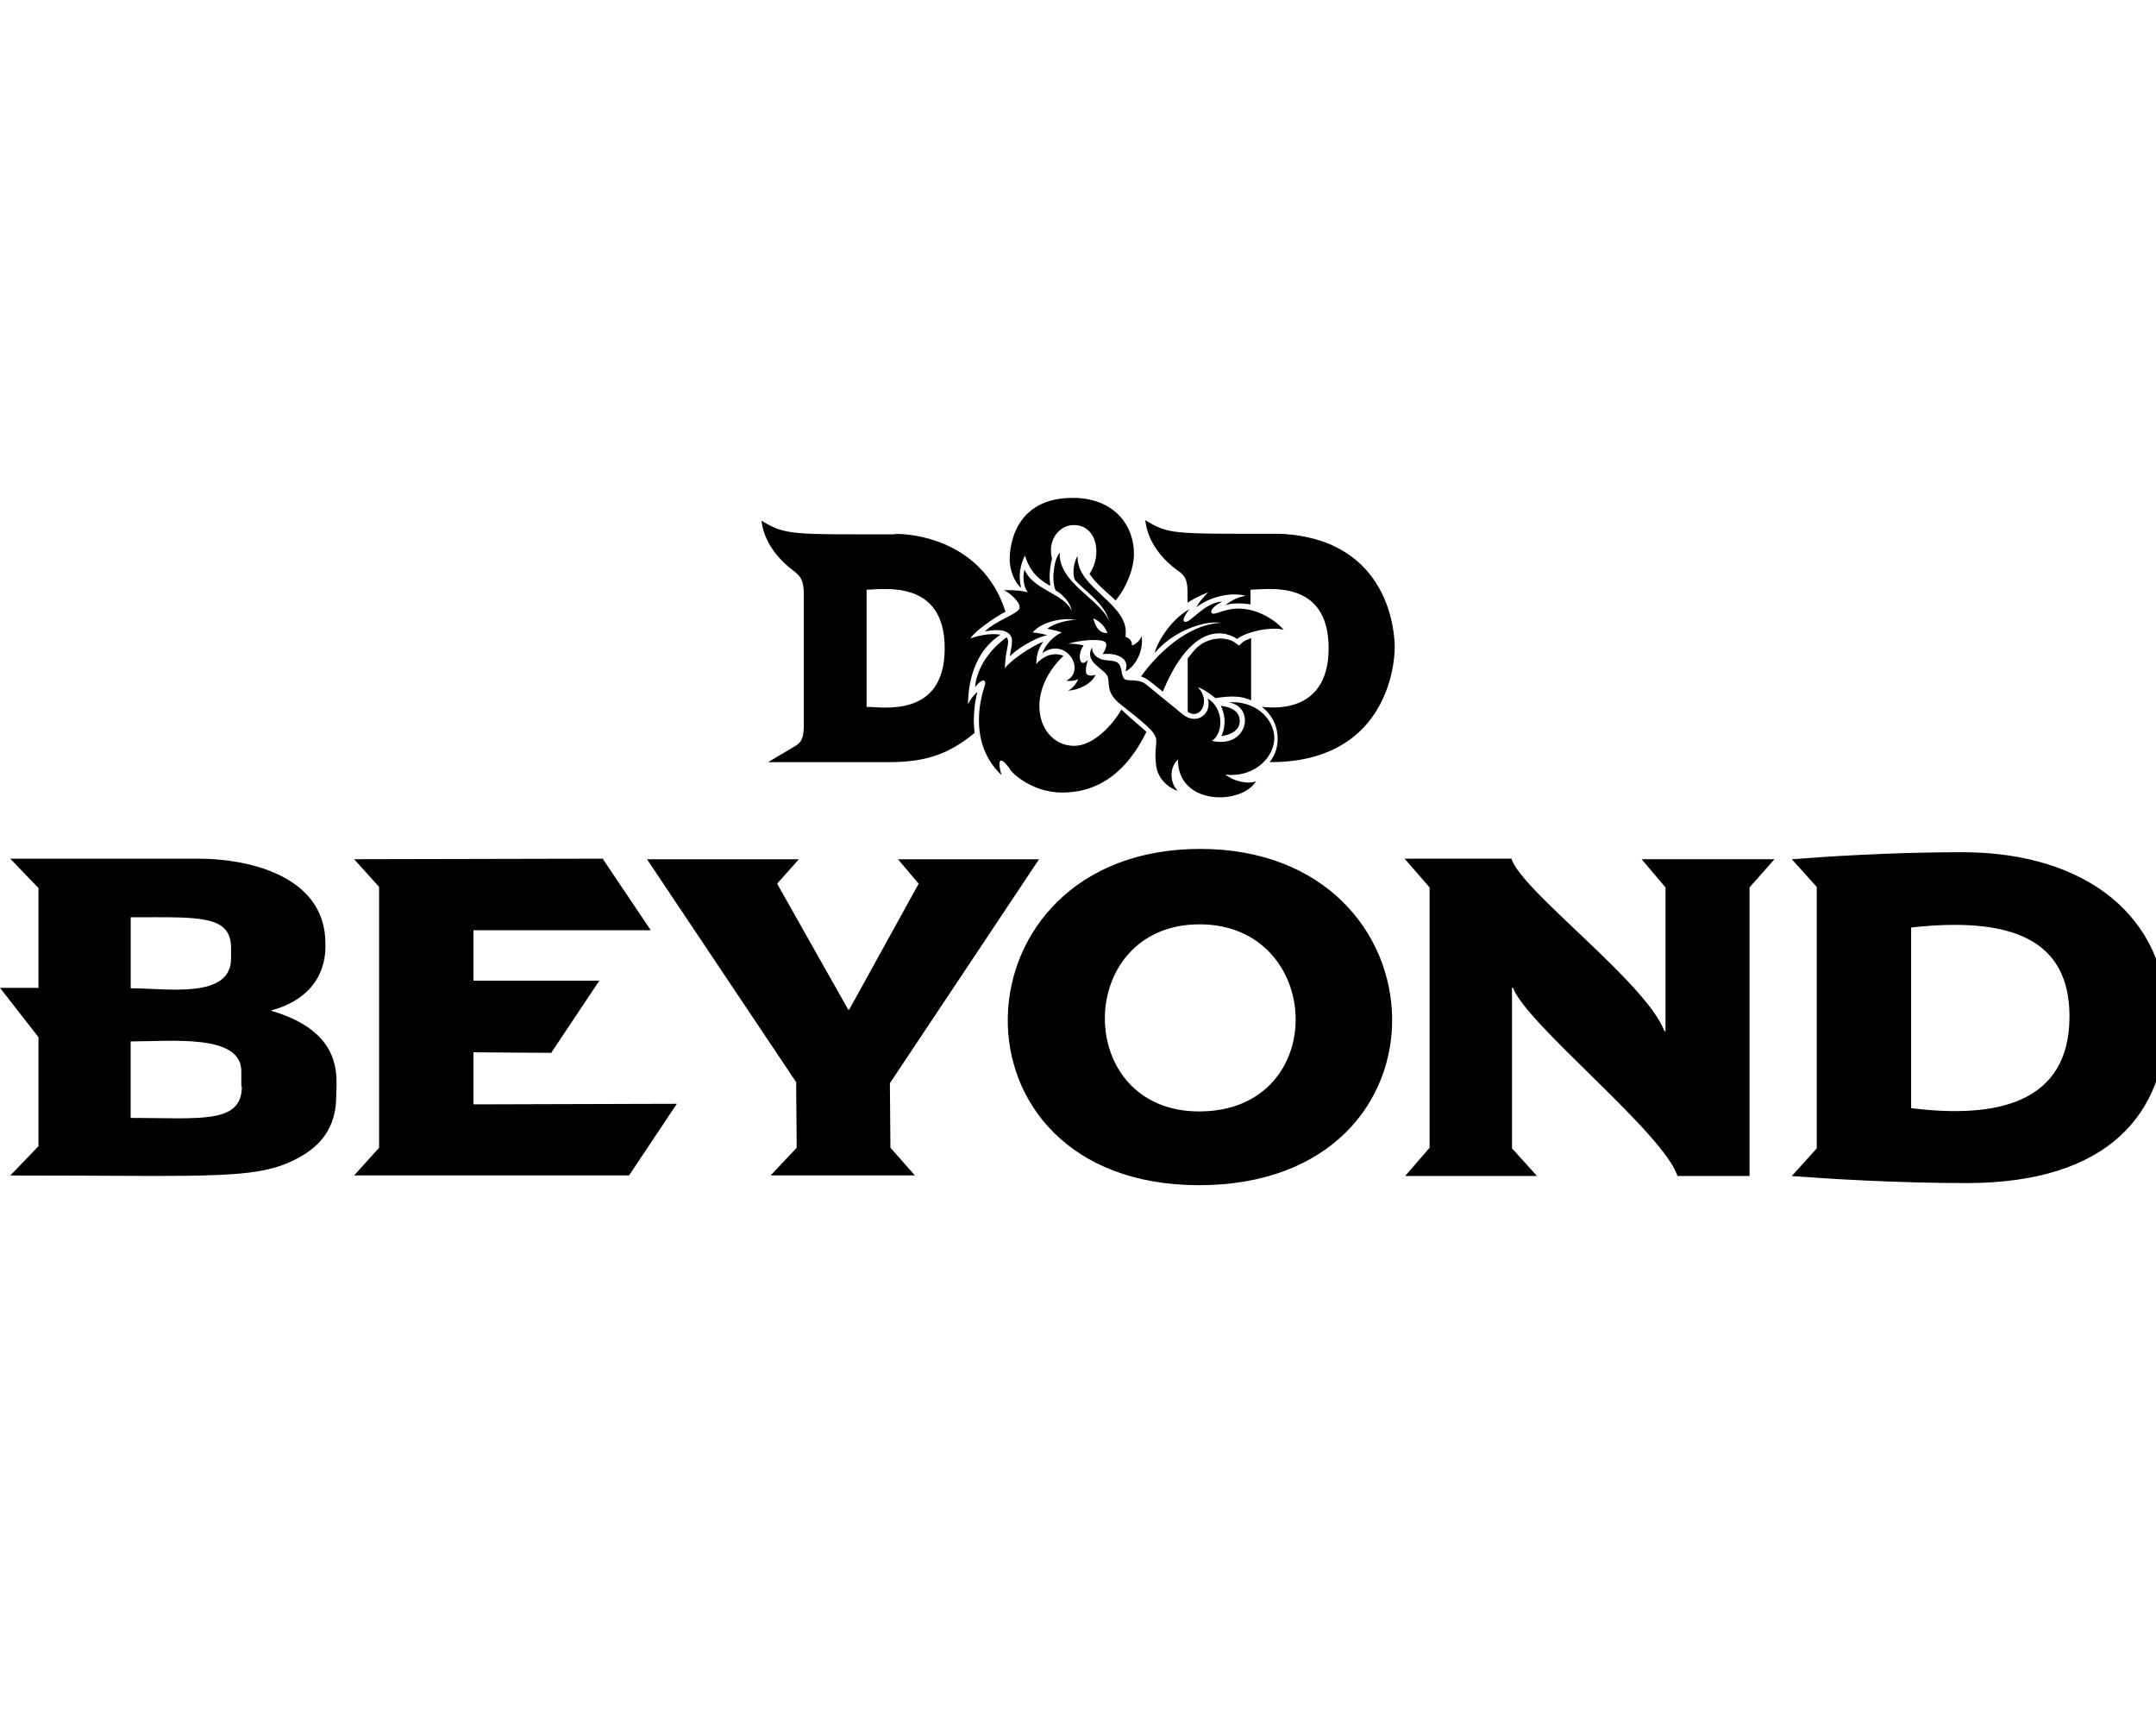 <!-- Generated by IcoMoon.io -->
<svg version="1.1" xmlns="http://www.w3.org/2000/svg" width="40" height="32" viewBox="0 0 40 32">
<title>d-and-d-beyond</title>
<path d="M17.96 13.062c0-0.357 0.099-0.967 0.604-1.288-0.008 0-0.231-0.049-0.563 0.070 0.128-0.192 0.626-0.493 0.654-0.493-0.513-1.636-2.386-1.439-2.022-1.439-1.942 0-2.050 0.021-2.505-0.252 0.008 0.048 0.033 0.512 0.604 0.936 0.1 0.080 0.181 0.151 0.181 0.413v2.435c0 0.262-0.050 0.332-0.171 0.403-0.008 0.004-0.472 0.28-0.493 0.292h2.203c0.629 0 1.093-0.096 1.63-0.543-0.040-0.312 0.010-0.594 0.050-0.755 0.001-0.010-0.11 0.090-0.17 0.222zM16.078 13.112v-2.173c0.288 0 1.449-0.21 1.449 1.087 0 1.301-1.154 1.087-1.449 1.087zM22.659 13.656c0.046-0.092 0.113-0.317-0.010-0.563 0.045 0.008 0.352 0.030 0.352 0.282 0 0.181-0.182 0.261-0.342 0.281zM23.574 14.139h-0.020c0.225-0.271 0.214-0.75-0.141-1.026 0.073 0 1.237 0.201 1.237-1.087 0-1.302-1.153-1.087-1.449-1.087v0.272c-0.339-0.048-0.468 0.017-0.473 0.020 0.131-0.11 0.282-0.161 0.383-0.181-0.443-0.1-0.855 0.151-0.916 0.221 0.050-0.11 0.151-0.211 0.221-0.282-0.141 0.050-0.272 0.121-0.383 0.191 0-0.325 0.016-0.468-0.181-0.594-0.572-0.413-0.596-0.89-0.604-0.936 0.444 0.266 0.483 0.252 2.505 0.252 2.052 0.098 2.123 1.873 2.123 2.103 0.001 0.416-0.209 2.133-2.304 2.133zM22.86 12.921c-0.151 0-0.312 0.030-0.312 0.030-0.030-0.030-0.231-0.181-0.322-0.201 0.253 0.269 0.029 0.617-0.191 0.453v-0.986c0.040-0.050 0.080-0.11 0.131-0.161 0.11-0.131 0.292-0.211 0.473-0.211 0.11 0 0.221 0.030 0.292 0.090l0.060 0.040 0.050-0.050c0.030-0.030 0.1-0.060 0.171-0.090v1.157c-0.11-0.051-0.22-0.071-0.352-0.071zM22.659 11.553c-0.372-0.050-0.946 0.201-1.237 0.563 0.060-0.241 0.322-0.634 0.644-0.815 0 0-0.161 0.201-0.090 0.231 0.1 0.050 0.362-0.362 0.704-0.373 0 0-0.252 0.121-0.201 0.211 0.040 0.060 0.211-0.080 0.503-0.080 0.362 0 0.684 0.221 0.835 0.393-0.252-0.070-0.724 0.050-0.865 0.171-0.016-0.012-0.739-0.56-1.379 0.976-0.3-0.241-0.279-0.232-0.403-0.282 0.272-0.381 0.835-0.965 1.489-0.995zM18.734 10.425c-0.012-0.145 0.003-1.243 1.258-1.187 0.704 0.040 1.046 0.523 1.046 1.036 0 0.272-0.141 0.634-0.342 0.865-0.139-0.139-0.349-0.293-0.483-0.493 0.241-0.352 0.141-0.906-0.292-0.906-0.272 0-0.493 0.282-0.403 0.624-0.040 0.151-0.060 0.352-0.030 0.503-0.312-0.161-0.413-0.373-0.473-0.563-0.080 0.161-0.131 0.383-0.070 0.594 0.001 0.020-0.181-0.141-0.211-0.473zM18.916 11.281c-0.030 0.11-0.443 0.231-0.644 0.433 0.302-0.060 0.443-0.010 0.493 0.11 0.030 0.090-0.010 0.211-0.030 0.352 0.1-0.11 0.443-0.342 0.694-0.393-0.060-0.020-0.211-0.050-0.272-0.050 0.181-0.211 0.583-0.282 0.805-0.231-0.141-0.010-0.423 0.070-0.533 0.161 0.1 0.020 0.191 0.040 0.272 0.070-0.131 0.050-0.302 0.211-0.362 0.383 0.442-0.312 0.821 0.324 0.443 0.513 0.050 0.010 0.171 0 0.221-0.030-0.020 0.070-0.121 0.191-0.191 0.211 0.181 0 0.443-0.121 0.513-0.292 0 0-0.11 0.040-0.161-0.010s0.020-0.272 0.020-0.272c-0.143 0.184-0.215-0.082-0.080-0.262-0.060-0.020-0.221-0.040-0.292-0.030 0.201-0.070 0.654-0.11 0.704-0.020 0.040 0.070-0.060 0.211-0.060 0.211 0.252-0.031 0.519 0.071 0.423 0.322 0.181-0.090 0.342-0.373 0.302-0.654-0.020 0.060-0.1 0.151-0.181 0.171 0.010-0.090-0.060-0.141-0.121-0.161 0.107-0.604-0.918-0.894-0.886-1.499-0.060 0.080-0.11 0.312-0.050 0.443 0.171 0.201 0.543 0.423 0.634 0.765-0.161-0.403-0.946-0.714-0.916-1.268-0.1 0.1-0.161 0.493-0.080 0.694 0.151 0.090 0.282 0.241 0.302 0.383-0.141-0.322-0.714-0.383-0.875-0.765-0.040 0.141-0.020 0.312 0.060 0.423 0 0-0.141-0.050-0.443-0.040 0.1 0.041 0.312 0.222 0.291 0.333zM20.546 11.744c-0.171 0-0.221-0.131-0.262-0.272 0.202 0.081 0.262 0.272 0.262 0.272zM22.739 14.37c0.121 0.11 0.413 0.191 0.563 0.121-0.244 0.435-1.449 0.473-1.449-0.403-0.181 0.181-0.131 0.463 0 0.583-0.141-0.040-0.362-0.191-0.403-0.463-0.082-0.631 0.276-0.406-0.654-1.137-0.302-0.231-0.191-0.413-0.252-0.533-0.069-0.139-0.438-0.259-0.282-0.533-0.010 0.1 0.060 0.181 0.161 0.221 0.11 0.040 0.201 0.010 0.302 0.060 0.11 0.070 0.060 0.241 0.141 0.312 0.070 0.050 0.262-0.020 0.413 0.11 0.161 0.131 0.513 0.423 0.664 0.543 0.272 0.221 0.553-0.030 0.463-0.292 0.282 0.161 0.312 0.624 0.080 0.785 0.665 0.151 0.815-0.631 0.312-0.714 0.453-0.040 0.845 0.272 0.845 0.674-0.020 0.403-0.432 0.725-0.905 0.665zM21.27 13.575c-0.241 0.493-0.694 1.127-1.56 1.127-0.626 0-1.010-0.443-0.976-0.443-0.267-0.355-0.188 0.019-0.151 0.121-0.684-0.644-0.332-1.59-0.322-1.63 0.040-0.121 0-0.141-0.040-0.121-0.060 0.020-0.131 0.121-0.131 0.121 0.050-0.573 0.583-0.926 0.583-0.926l0.010 0.010c0.060 0.090-0.030 0.201-0.040 0.563 0.1-0.141 0.493-0.413 0.714-0.493-0.070 0.090-0.131 0.221-0.131 0.413 0.233-0.262 0.472-0.166 0.503-0.151-0.765 0.744-0.443 1.67 0.201 1.67 0.362 0 0.724-0.403 0.875-0.674 0.152 0.151 0.397 0.346 0.463 0.413zM22.266 15.748c-4.644 0-4.866 6.238-0.020 6.238 4.892 0 4.652-6.238 0.020-6.238zM22.246 20.618c-2.347 0-2.317-3.471 0.010-3.471 2.316 0 2.439 3.471-0.010 3.471zM30.457 15.939h2.465l-0.463 0.523v5.353h-1.338c-0.252-0.795-2.817-2.828-3.049-3.491h-0.020v2.978l0.463 0.513h-2.445l0.453-0.523v-4.83l-0.463-0.533h1.982c0.181 0.594 2.495 2.294 2.838 3.199h0.020v-2.666l-0.443-0.523zM36.402 15.809c-1.298 0-2.515 0.080-3.159 0.131l0.463 0.513v4.85l-0.463 0.513c0.654 0.050 1.942 0.131 3.24 0.131 2.646 0 3.712-1.298 3.712-3.069 0.001-1.841-1.458-3.069-3.793-3.069zM35.457 20.557v-3.351c1.889-0.21 2.938 0.239 2.938 1.65-0.001 1.608-1.348 1.9-2.938 1.701zM16.521 21.292l0.453 0.513h-2.676l0.483-0.513-0.010-1.217-2.767-4.135h2.817l-0.403 0.453 1.318 2.335h0.020l1.288-2.335-0.383-0.453h2.616l-2.767 4.155 0.010 1.197zM12.557 20.477l-0.886 1.328h-5.101l0.463-0.513v-4.84l-0.463-0.513 4.618-0.010v0.010l0.886 1.318h-3.29v0.936h2.335l-0.886 1.328v0.010l-1.449-0.010v0.966l3.773-0.011zM5.021 18.747c1.077-0.287 1.016-1.133 1.016-1.247 0-1.292-1.516-1.57-2.324-1.57h-3.522l0.523 0.543v1.852h-0.714l0.714 0.916v2.022l-0.523 0.543c3.878 0 4.636 0.097 5.423-0.372 0.423-0.252 0.624-0.614 0.624-1.107 0-0.322 0.165-1.18-1.217-1.58zM2.425 17.016c1.255 0 1.862-0.053 1.862 0.573v0.191c0 0.759-1.191 0.553-1.862 0.553v-1.318zM4.487 20.155c0 0.703-0.781 0.583-2.063 0.583v-1.419c0.766 0 2.053-0.143 2.053 0.553v0.282h0.010z"></path>
</svg>
